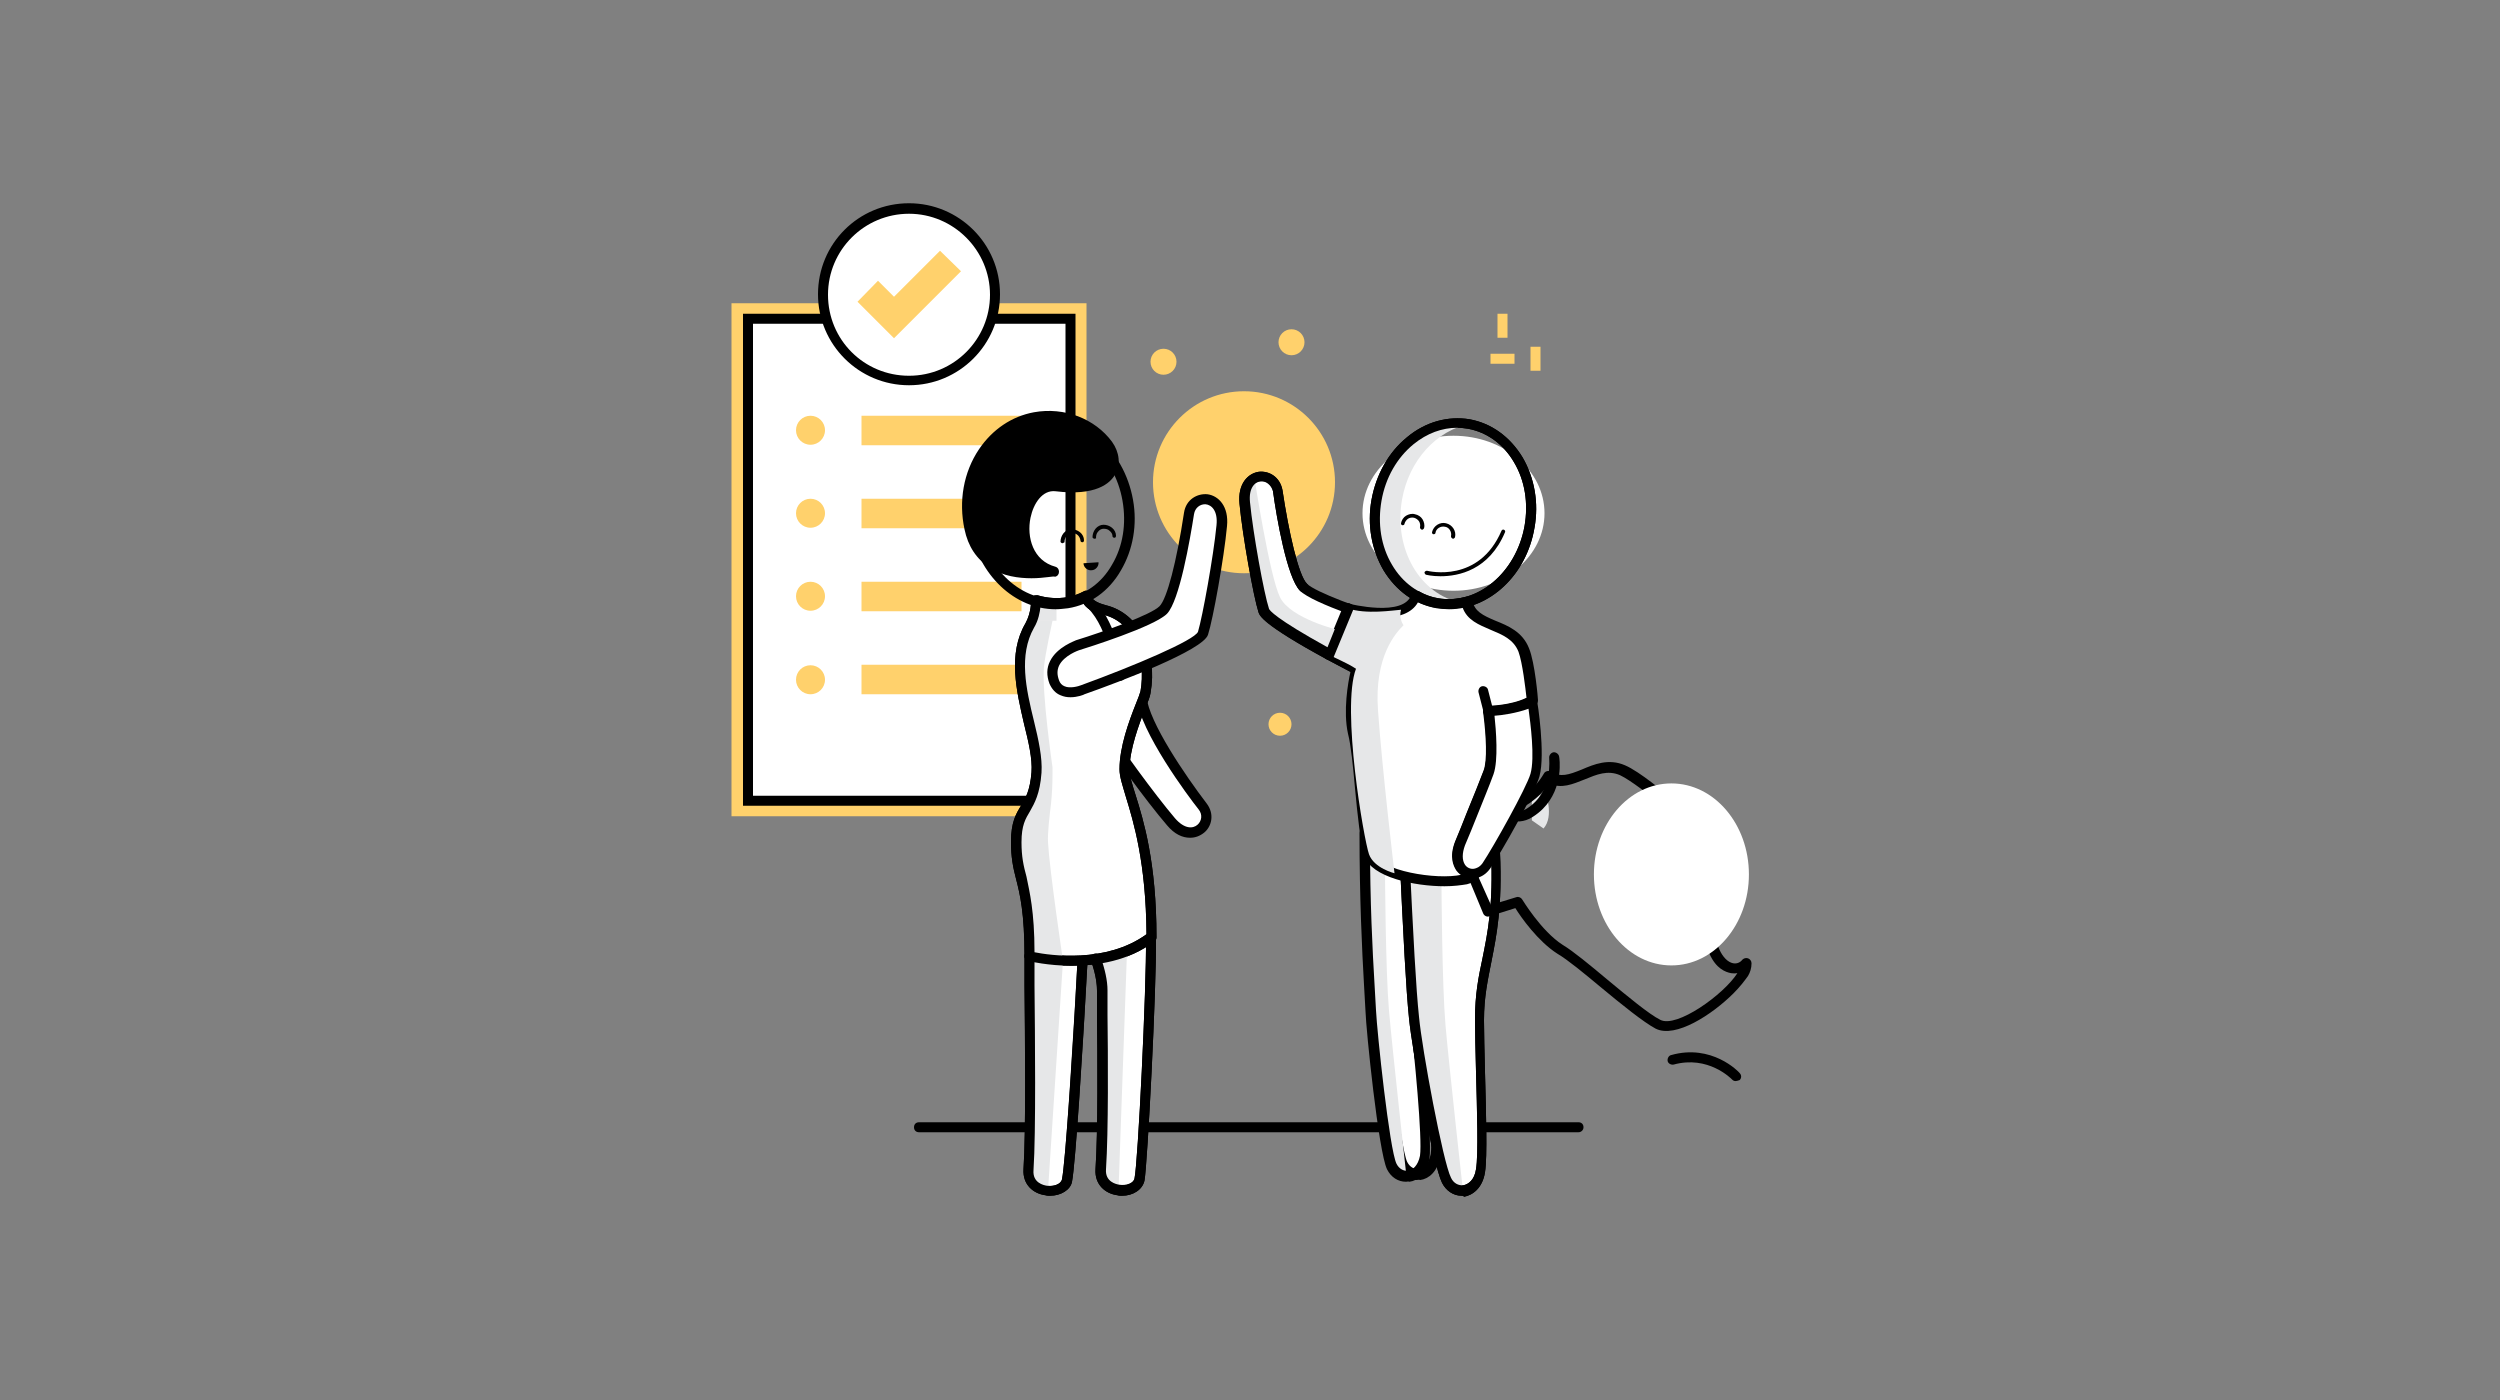 <svg width="500" height="280" xmlns="http://www.w3.org/2000/svg">

 <rect width="100%" height="100%" fill="#808080" stroke="none"/>

 <style type="text/css">.st0{fill:#E6E7E8;}
	.st1{fill:#FFFFFF;}
	.st2{fill:#FFD16C;}
	.st3{fill:#FFD16D;}
	.st4{fill:#C7C8CA;}
	.st5{fill:#C7C8C9;}
	.st6{fill:#FFFFFF;stroke:#000000;stroke-width:2;stroke-linecap:round;stroke-linejoin:round;stroke-miterlimit:10;}</style>
 <g class="currentLayer">
  <title>Layer 1</title>
  <g id="svg_262">
   <g id="svg_263">
    <g id="svg_264">
     <g id="svg_265">
      <g id="svg_266">
       <ellipse id="svg_267" ry="15.5" rx="18.2" cy="102.65" cx="290.7" class="st1"/>
      </g>
     </g>
    </g>
    <g id="svg_268">
     <g id="svg_269">
      <g id="svg_270">
       <path id="svg_271" d="m289.8,121.85c-0.8,0 -1.7,-0.1 -2.5,-0.2c-4.4,-0.8 -8.1,-3.5 -10.6,-7.6c-2.4,-4.1 -3.3,-9.1 -2.4,-14.1s3.4,-9.5 7.1,-12.5c3.7,-3.1 8.2,-4.3 12.5,-3.6c4.4,0.8 8.1,3.5 10.6,7.6c2.4,4.1 3.3,9.1 2.4,14.1c-1.6,9.5 -9,16.3 -17.1,16.3zm1.7,-36.3c-3.1,0 -6.1,1.1 -8.8,3.3c-3.3,2.7 -5.6,6.7 -6.4,11.3l0,0c-0.8,4.6 -0.1,9.1 2.1,12.8c2.1,3.6 5.4,6 9.2,6.7c7.9,1.4 15.6,-5.1 17.3,-14.4c0.8,-4.6 0.1,-9.1 -2.1,-12.8c-2.1,-3.6 -5.4,-6 -9.2,-6.7c-0.7,-0.1 -1.4,-0.2 -2.1,-0.2zm-16.1,14.4l0,0l0,0z"/>
      </g>
     </g>
    </g>
   </g>
   <g id="svg_272">
    <g id="svg_273">
     <g id="svg_274">
      <g id="svg_275">
       <path id="svg_276" d="m315.7,226.45l-131.9,0c-0.6,0 -1,-0.4 -1,-1s0.4,-1 1,-1l131.9,0c0.6,0 1,0.4 1,1s-0.5,1 -1,1z"/>
      </g>
     </g>
    </g>
   </g>
   <g id="svg_277">
    <g id="svg_278">
     <g id="svg_279">
      <g id="svg_280">
       <path id="svg_281" d="m273,166.55c0,16.6 0.9,28.9 1.1,35.6c0.2,3.7 2.6,28 4.2,31.2c1.6,3.2 5.8,2.5 6.5,-1.9c0.7,-4.4 -2.1,-28.8 -2.1,-28.8l7.9,-26.3l-17.6,-9.8z" class="st1"/>
      </g>
     </g>
    </g>
    <g id="svg_282">
     <g id="svg_283">
      <g id="svg_284">
       <path id="svg_285" d="m283.346,236c-1.6,0 -3,-0.9 -3.8,-2.5c-1.7,-3.5 -4.2,-28 -4.3,-31.6c-0.1,-1.5 -0.2,-3.3 -0.3,-5.3c-0.4,-6.9 -0.9,-17.4 -0.9,-30.3c0,-0.4 0.2,-0.7 0.5,-0.9c0.3,-0.2 0.7,-0.2 1,0l17.8,9.7c0.4,0.2 0.6,0.7 0.5,1.2l-7.9,26.1c0.3,2.5 2.7,24.6 2.1,28.9c-0.5,3.1 -2.4,4.5 -4,4.7c-0.3,-0.1 -0.5,0 -0.7,0zm-7.2,-68.1c0,12.1 0.5,21.9 0.9,28.5c0.1,2 0.2,3.8 0.3,5.3c0.2,4.3 2.7,27.9 4.1,30.7c0.5,1 1.4,1.5 2.3,1.4c0.9,-0.1 2,-1 2.4,-3c0.5,-3.4 -1.1,-20.2 -2.1,-28.6c0,-0.1 0,-0.3 0,-0.4l7.7,-25.5l-15.6,-8.4z"/>
      </g>
     </g>
    </g>
   </g>
   <g id="svg_286">
    <g id="svg_287">
     <g id="svg_288">
      <g id="svg_289">
       <path id="svg_290" d="m277,174.25c0,0 0.1,19.9 0.8,27.9c0.7,8 3.5,33.2 3.5,33.2s-2.3,0.3 -3,-2c-0.7,-2.2 -4.3,-32.4 -4.3,-32.4l-0.2,-30l3.2,3.3z" class="st0"/>
      </g>
     </g>
    </g>
   </g>
   <g id="svg_291">
    <g id="svg_292">
     <g id="svg_293">
      <g id="svg_294">
       <path id="svg_295" d="m281.2,236.35c-1.6,0 -3,-0.9 -3.8,-2.5c-1.7,-3.5 -4.2,-28 -4.3,-31.6c-0.1,-1.5 -0.2,-3.3 -0.3,-5.3c-0.4,-6.9 -0.9,-17.4 -0.9,-30.3c0,-0.4 0.2,-0.7 0.5,-0.9c0.3,-0.2 0.7,-0.2 1,0l17.8,9.7c0.4,0.2 0.6,0.7 0.5,1.2l-7.9,26.1c0.3,2.5 2.7,24.6 2.1,28.9c-0.5,3.1 -2.4,4.5 -4,4.7c-0.3,-0.1 -0.5,0 -0.7,0zm-7.2,-68.1c0,12.1 0.5,21.9 0.9,28.5c0.1,2 0.2,3.8 0.3,5.3c0.2,4.3 2.7,27.9 4.1,30.7c0.5,1 1.4,1.5 2.3,1.4c0.9,-0.1 2,-1 2.4,-3c0.5,-3.4 -1.1,-20.2 -2.1,-28.6c0,-0.1 0,-0.3 0,-0.4l7.7,-25.5l-15.6,-8.4z"/>
      </g>
     </g>
    </g>
   </g>
   <g id="svg_296">
    <g id="svg_297">
     <g id="svg_298">
      <g id="svg_299">
       <path id="svg_300" d="m280.8,168.65c0.9,18.8 1.5,28.8 2,34.9c0.6,6.6 4.8,29.2 6.5,32.6c1.7,3.3 6.1,2.6 6.8,-2s-0.3,-22.6 -0.3,-30.2c0,-11.7 4.1,-15 3.2,-33.5c-0.2,-5.7 -18.2,-1.8 -18.2,-1.8z" class="st1"/>
      </g>
     </g>
    </g>
    <g id="svg_301">
     <g id="svg_302">
      <g id="svg_303">
       <path id="svg_304" d="m292.3,239.15c-1.6,0 -3.1,-1 -3.9,-2.6c-1.8,-3.6 -6,-26.6 -6.6,-32.9c-0.6,-5.9 -1.1,-15.5 -2,-34.9c0,-0.5 0.3,-0.9 0.8,-1c1.4,-0.3 14.1,-2.9 18.1,0.2c0.8,0.6 1.3,1.5 1.3,2.5c0.5,10.9 -0.7,16.7 -1.7,21.8c-0.7,3.6 -1.5,7 -1.5,11.8c0,2.6 0.1,6.3 0.2,10.4c0.2,7.9 0.5,16.8 0,20c-0.5,3.2 -2.5,4.6 -4.2,4.9c-0.1,-0.2 -0.3,-0.2 -0.5,-0.2zm-10.5,-69.7c0.9,18.8 1.4,28.2 2,33.9c0.6,6.5 4.8,29.1 6.4,32.2c0.5,1.1 1.5,1.6 2.5,1.5c1,-0.2 2.2,-1.1 2.5,-3.2c0.5,-3 0.2,-11.8 0,-19.6c-0.1,-4 -0.2,-7.8 -0.2,-10.4c0,-5 0.7,-8.5 1.5,-12.2c1,-5 2.2,-10.6 1.7,-21.3c0,-0.4 -0.2,-0.7 -0.6,-1c-2.7,-1.9 -11.6,-0.7 -15.8,0.1z"/>
      </g>
     </g>
    </g>
   </g>
   <g id="svg_305">
    <g id="svg_306">
     <g id="svg_307">
      <g id="svg_308">
       <path id="svg_309" d="m288.3,177.15c0,0 0.1,19.9 0.8,27.9c0.7,8 3.5,33.2 3.5,33.2s-2.3,0.3 -3,-2s-6.9,-32.7 -6.9,-32.7l-1.6,-27.3l7.2,0.9z" class="st0"/>
      </g>
     </g>
    </g>
   </g>
   <g id="svg_310">
    <g id="svg_311">
     <g id="svg_312">
      <g id="svg_313">
       <g id="svg_314">
        <rect id="svg_315" height="102.6" width="71" class="st2" y="60.65" x="146.3"/>
       </g>
      </g>
     </g>
    </g>
    <g id="svg_316">
     <g id="svg_317">
      <g id="svg_318">
       <g id="svg_319">
        <rect id="svg_320" height="96.4" width="64.5" class="st1" y="63.85" x="149.6"/>
       </g>
      </g>
     </g>
     <g id="svg_321">
      <g id="svg_322">
       <g id="svg_323">
        <path id="svg_324" d="m215.1,161.15l-66.5,0l0,-98.4l66.5,0l0,98.4zm-64.5,-2l62.5,0l0,-94.4l-62.5,0l0,94.4z"/>
       </g>
      </g>
     </g>
    </g>
    <g id="svg_325">
     <g id="svg_326">
      <g id="svg_327">
       <g id="svg_328">
        <rect id="svg_329" height="5.9" width="32" class="st2" y="83.15" x="172.3"/>
       </g>
      </g>
     </g>
    </g>
    <g id="svg_330">
     <g id="svg_331">
      <g id="svg_332">
       <g id="svg_333">
        <circle id="svg_334" r="2.9" cy="86.05" cx="162.1" class="st2"/>
       </g>
      </g>
     </g>
    </g>
    <g id="svg_335">
     <g id="svg_336">
      <g id="svg_337">
       <g id="svg_338">
        <rect id="svg_339" height="5.9" width="32" class="st2" y="99.75" x="172.3"/>
       </g>
      </g>
     </g>
    </g>
    <g id="svg_340">
     <g id="svg_341">
      <g id="svg_342">
       <g id="svg_343">
        <circle id="svg_344" r="2.9" cy="102.65" cx="162.1" class="st2"/>
       </g>
      </g>
     </g>
    </g>
    <g id="svg_345">
     <g id="svg_346">
      <g id="svg_347">
       <g id="svg_348">
        <rect id="svg_349" height="5.9" width="32" class="st2" y="116.35" x="172.3"/>
       </g>
      </g>
     </g>
    </g>
    <g id="svg_350">
     <g id="svg_351">
      <g id="svg_352">
       <g id="svg_353">
        <circle id="svg_354" r="2.9" cy="119.25" cx="162.1" class="st2"/>
       </g>
      </g>
     </g>
    </g>
    <g id="svg_355">
     <g id="svg_356">
      <g id="svg_357">
       <g id="svg_358">
        <rect id="svg_359" height="5.9" width="32" class="st2" y="132.95" x="172.3"/>
       </g>
      </g>
     </g>
    </g>
    <g id="svg_360">
     <g id="svg_361">
      <g id="svg_362">
       <g id="svg_363">
        <circle id="svg_364" r="2.9" cy="135.95" cx="162.1" class="st2"/>
       </g>
      </g>
     </g>
    </g>
    <g id="svg_365">
     <g id="svg_366">
      <g id="svg_367">
       <g id="svg_368">
        <circle id="svg_369" r="17.2" cy="58.95" cx="181.8" class="st1"/>
       </g>
      </g>
     </g>
     <g id="svg_370">
      <g id="svg_371">
       <g id="svg_372">
        <path id="svg_373" d="m181.8,77.05c-10,0 -18.2,-8.1 -18.2,-18.2s8.1,-18.2 18.2,-18.2c10,0 18.2,8.1 18.2,18.2s-8.2,18.2 -18.2,18.2zm0,-34.3c-8.9,0 -16.2,7.2 -16.2,16.2s7.2,16.2 16.2,16.2s16.2,-7.3 16.2,-16.2s-7.3,-16.2 -16.2,-16.2z"/>
       </g>
      </g>
     </g>
    </g>
    <g id="svg_374">
     <g id="svg_375">
      <g id="svg_376">
       <g id="svg_377">
        <polygon id="svg_378" points="178.8,59.35 175.6,56.15 171.5,60.35 178.8,67.65 192.2,54.25 188,50.15 " class="st2"/>
       </g>
      </g>
     </g>
    </g>
   </g>
   <g id="svg_379">
    <g id="svg_380">
     <g id="svg_381">
      <g id="svg_382">
       <circle id="svg_383" r="18.2" cy="96.45" cx="248.8" class="st2"/>
      </g>
     </g>
    </g>
   </g>
   <g id="svg_384">
    <g id="svg_385">
     <g id="svg_386">
      <g id="svg_387">
       <path id="svg_388" d="m280.4,99.95c1.4,-8 7,-13.9 13.6,-15.2c-0.1,0 -0.1,0 -0.2,0c-8.4,-1.5 -16.7,5.3 -18.4,15.2c-1.7,9.9 3.7,19.1 12.1,20.6c1.6,0.3 3.3,0.3 4.8,0c-8.3,-1.6 -13.6,-10.7 -11.9,-20.6z" class="st0"/>
      </g>
     </g>
    </g>
   </g>
   <g id="svg_389">
    <g id="svg_390">
     <g id="svg_391">
      <g id="svg_392">
       <path id="svg_393" d="m275.3,135.95c0,0 -21.7,-10.8 -22.7,-13.8c-0.9,-3 -3.2,-15 -3.8,-21.5s6,-6.7 6.6,-2.4c0.5,3 2.7,16.8 5.2,19.3c2.5,2.5 17.1,7 17.1,7s6.7,2.2 4.7,7.4c-1.3,3.3 -7.1,4 -7.1,4z" class="st1"/>
      </g>
     </g>
    </g>
    <g id="svg_394">
     <g id="svg_395">
      <g id="svg_396">
       <path id="svg_397" d="m275.3,136.95c-0.2,0 -0.3,0 -0.4,-0.1c-5.2,-2.6 -22.2,-11.3 -23.2,-14.4c-1,-3.1 -3.2,-15.3 -3.8,-21.7c-0.4,-4 1.7,-6.1 3.9,-6.4c2,-0.2 4.2,1 4.7,3.7c1.2,8.1 3.2,17.1 4.9,18.7c1.7,1.7 10.9,5 16.7,6.8c0.2,0.1 3.9,1.3 5.2,4.2c0.7,1.4 0.7,2.9 0.1,4.5c-1.5,3.9 -7.7,4.6 -7.9,4.7c-0.1,0 -0.2,0 -0.2,0zm-23,-40.7c-0.1,0 -0.2,0 -0.3,0c-1.2,0.1 -2.5,1.3 -2.2,4.2c0.6,6.2 2.8,18.3 3.8,21.3c0.7,1.7 11.6,7.9 21.9,13.1c1.6,-0.3 5.2,-1.2 6,-3.4c0.4,-1.1 0.4,-2 0,-2.9c-1,-2.1 -4,-3.1 -4,-3.1c-1.5,-0.5 -14.9,-4.7 -17.5,-7.3c-2.6,-2.6 -4.7,-14.7 -5.4,-19.9c-0.4,-1.3 -1.4,-2 -2.3,-2z"/>
      </g>
     </g>
    </g>
   </g>
   <g id="svg_398">
    <g id="svg_399">
     <g id="svg_400">
      <g id="svg_401">
       <path id="svg_402" d="m297.7,142.15l0.1,0.7c0,-0.4 -0.1,-0.7 -0.1,-0.7z" class="st1"/>
      </g>
     </g>
    </g>
    <g id="svg_403">
     <g id="svg_404">
      <g id="svg_405">
       <path id="svg_406" d="m297.8,143.95c-0.5,0 -0.9,-0.4 -1,-0.9l-0.1,-0.7c-0.1,-0.5 0.3,-1 0.9,-1.1c0.5,-0.1 1,0.3 1.1,0.9c0,0 0,0.3 0.1,0.8c0.1,0.5 -0.3,1 -0.9,1.1c0,-0.1 0,-0.1 -0.1,-0.1z"/>
      </g>
     </g>
    </g>
   </g>
   <g id="svg_407">
    <g id="svg_408">
     <g id="svg_409">
      <g id="svg_410">
       <path id="svg_411" d="m292.3,239.15c-1.6,0 -3.1,-1 -3.9,-2.6c-1.8,-3.6 -6,-26.6 -6.6,-32.9c-0.6,-5.9 -1.1,-15.5 -2,-34.9c0,-0.5 0.3,-0.9 0.8,-1c1.4,-0.3 14.1,-2.9 18.1,0.2c0.8,0.6 1.3,1.5 1.3,2.5c0.5,10.9 -0.7,16.7 -1.7,21.8c-0.7,3.6 -1.5,7 -1.5,11.8c0,2.6 0.1,6.3 0.2,10.4c0.2,7.9 0.5,16.8 0,20c-0.5,3.2 -2.5,4.6 -4.2,4.9c-0.1,-0.2 -0.3,-0.2 -0.5,-0.2zm-10.5,-69.7c0.9,18.8 1.4,28.2 2,33.9c0.6,6.5 4.8,29.1 6.4,32.2c0.5,1.1 1.5,1.6 2.5,1.5c1,-0.2 2.2,-1.1 2.5,-3.2c0.5,-3 0.2,-11.8 0,-19.6c-0.1,-4 -0.2,-7.8 -0.2,-10.4c0,-5 0.7,-8.5 1.5,-12.2c1,-5 2.2,-10.6 1.7,-21.3c0,-0.4 -0.2,-0.7 -0.6,-1c-2.7,-1.9 -11.6,-0.7 -15.8,0.1z"/>
      </g>
     </g>
    </g>
   </g>
   <g id="svg_412">
    <g id="svg_413">
     <g id="svg_414">
      <g id="svg_415">
       <circle id="svg_416" r="2.6" cy="68.45" cx="258.3" class="st2"/>
      </g>
     </g>
    </g>
   </g>
   <g id="svg_417">
    <g id="svg_418">
     <g id="svg_419">
      <g id="svg_420">
       <circle id="svg_421" r="2.6" cy="72.35" cx="232.7" class="st2"/>
      </g>
     </g>
    </g>
   </g>
   <g id="svg_422">
    <g id="svg_423">
     <g id="svg_424">
      <g id="svg_425">
       <circle id="svg_426" r="2.3" cy="144.85" cx="256" class="st2"/>
      </g>
     </g>
    </g>
   </g>
   <g id="svg_427">
    <g id="svg_428">
     <g id="svg_429">
      <g id="svg_430">
       <path id="svg_431" d="m288.1,115.25c-1.7,0 -2.9,-0.3 -2.9,-0.3c-0.2,-0.1 -0.3,-0.3 -0.3,-0.5c0.1,-0.2 0.3,-0.3 0.5,-0.3c0.4,0.1 10.4,2.5 14.9,-8c0.1,-0.2 0.3,-0.3 0.5,-0.2c0.2,0.1 0.3,0.3 0.2,0.5c-3.2,7.6 -9.3,8.8 -12.9,8.8z"/>
      </g>
     </g>
    </g>
   </g>
   <g id="svg_432">
    <g id="svg_433">
     <g id="svg_434">
      <g id="svg_435">
       <path id="svg_436" d="m290.6,107.75c-0.1,0 -0.1,0 0,0c-0.3,-0.1 -0.4,-0.3 -0.4,-0.5c0.2,-0.9 -0.4,-1.8 -1.2,-1.9c-0.9,-0.2 -1.8,0.4 -1.9,1.2c0,0.2 -0.2,0.3 -0.4,0.3c-0.2,0 -0.3,-0.2 -0.3,-0.4c0.3,-1.3 1.6,-2.1 2.8,-1.8c1.3,0.3 2.1,1.6 1.8,2.8c-0.1,0.2 -0.3,0.3 -0.4,0.3z"/>
      </g>
     </g>
    </g>
   </g>
   <g id="svg_437">
    <g id="svg_438">
     <g id="svg_439">
      <g id="svg_440">
       <path id="svg_441" d="m284.4,105.95c-0.1,0 -0.1,0 0,0c-0.3,-0.1 -0.4,-0.3 -0.4,-0.5c0.1,-0.4 0,-0.9 -0.2,-1.2s-0.6,-0.6 -1,-0.7c-0.4,-0.1 -0.9,0 -1.2,0.2s-0.6,0.6 -0.7,1c0,0.2 -0.2,0.3 -0.4,0.3c-0.2,0 -0.3,-0.2 -0.3,-0.4c0.1,-0.6 0.5,-1.2 1,-1.5c0.5,-0.3 1.2,-0.5 1.8,-0.3c0.6,0.1 1.2,0.5 1.5,1s0.5,1.2 0.3,1.8c-0.1,0.2 -0.3,0.3 -0.4,0.3z"/>
      </g>
     </g>
    </g>
   </g>
   <g id="svg_442">
    <g id="svg_443">
     <g id="svg_444">
      <g id="svg_445">
       <path id="svg_446" d="m221.1,146.85c1.5,2.7 8.7,12.7 12.9,17.6c4.2,4.9 9,0.3 6.3,-3.1c-1.8,-2.4 -11.6,-15.4 -12.2,-21.8" class="st1"/>
      </g>
     </g>
    </g>
    <g id="svg_447">
     <g id="svg_448">
      <g id="svg_449">
       <path id="svg_450" d="m238,167.55c-1.5,0 -3.1,-0.7 -4.6,-2.5c-4.2,-4.9 -11.5,-14.9 -13,-17.8c-0.3,-0.5 -0.1,-1.1 0.4,-1.4c0.5,-0.3 1.1,-0.1 1.4,0.4c1.5,2.7 8.8,12.7 12.8,17.4c1.9,2.2 3.6,2.1 4.5,1.3c0.8,-0.7 1.1,-2 0.2,-3.1c-2,-2.5 -11.7,-15.5 -12.4,-22.3c-0.1,-0.5 0.4,-1 0.9,-1.1s1,0.4 1.1,0.9c0.5,5.1 7.8,15.8 12,21.3c1.7,2.2 1,4.7 -0.5,5.9c-0.9,0.7 -1.8,1 -2.8,1z"/>
      </g>
     </g>
    </g>
   </g>
   <g id="svg_451">
    <g id="svg_452">
     <g id="svg_453">
      <g id="svg_454">
       <path id="svg_455" d="m230.2,187.65c0.1,10.5 -1.7,45 -2.3,48.3c-0.7,3.3 -8,3 -7.7,-2c0.7,-9.5 0.3,-30.4 0.3,-35.7c0,-5.3 -3.6,-11.4 -3.6,-11.4" class="st1"/>
      </g>
     </g>
    </g>
    <g id="svg_456">
     <g id="svg_457">
      <g id="svg_458">
       <path id="svg_459" d="m224.4,239.15c-0.3,0 -0.6,0 -0.9,-0.1c-2.4,-0.3 -4.6,-2.1 -4.4,-5.2c0.5,-7.5 0.4,-22.6 0.3,-30.8c0,-2.1 0,-3.8 0,-4.9c0,-5 -3.4,-10.8 -3.4,-10.9c-0.3,-0.5 -0.1,-1.1 0.4,-1.4c0.5,-0.3 1.1,-0.1 1.4,0.4c0.2,0.3 3.7,6.4 3.7,11.9c0,1.1 0,2.8 0,4.9c0.1,8.1 0.2,23.3 -0.3,30.9c-0.2,2.5 2,3 2.7,3.1c1.3,0.2 2.8,-0.3 3,-1.3c0.7,-3.3 2.4,-37.9 2.3,-48.1c0,-0.6 0.4,-1 1,-1c0.5,0 1,0.4 1,1c0.1,10.3 -1.7,45.1 -2.3,48.5c-0.4,1.8 -2.3,3 -4.5,3z"/>
      </g>
     </g>
    </g>
   </g>
   <g id="svg_460">
    <g id="svg_461">
     <g id="svg_462">
      <g id="svg_463">
       <path id="svg_464" d="m216.8,186.85c-1.1,20.6 -2.7,45.8 -3.4,49.1c-0.7,3.3 -8,3 -7.7,-2c0.7,-9.5 0.2,-37.4 0.2,-42.7" class="st1"/>
      </g>
     </g>
    </g>
    <g id="svg_465">
     <g id="svg_466">
      <g id="svg_467">
       <path id="svg_468" d="m210,239.15c-0.3,0 -0.6,0 -0.9,-0.1c-2.4,-0.3 -4.6,-2.1 -4.4,-5.2c0.5,-7.5 0.3,-26.5 0.2,-36.8c0,-2.7 0,-4.7 0,-5.8c0,-0.6 0.4,-1 1,-1s1,0.4 1,1c0,1.1 0,3.1 0,5.8c0.1,10.3 0.3,29.4 -0.2,37c-0.2,2.5 2,3 2.7,3.1c1.3,0.2 2.8,-0.3 3,-1.3c0.7,-3.2 2.3,-28.5 3.4,-49c0,-0.6 0.5,-1 1.1,-0.9c0.6,0 1,0.5 0.9,1.1c-1.1,20.6 -2.7,45.8 -3.4,49.3c-0.3,1.6 -2.2,2.8 -4.4,2.8z"/>
      </g>
     </g>
    </g>
   </g>
   <g id="svg_469">
    <g id="svg_470">
     <g id="svg_471">
      <g id="svg_472">
       <path id="svg_473" d="m224.9,153.95c0,-6.1 3.8,-13.6 4.2,-15.5c1.3,-7.4 -1.6,-14.9 -8.1,-16.5c-2.1,-0.5 -3.7,-1.3 -3.7,-2.8c0,0 0,0 0,0c-1.1,0.6 -2.4,1 -3.7,1.2c-2.2,0.4 -4.4,0.2 -6.4,-0.4c0,0 0,0 0,0s0.2,2.7 -1.2,5.1c-5.2,9.1 1.8,21.4 1.3,29.4c-0.5,8 -4.1,6.6 -4.1,13.9c0,7.3 2.7,8.1 2.7,22.9c0,0 14.5,3.7 24.4,-3.9c0,-21.4 -5.4,-29.1 -5.4,-33.4z" class="st1"/>
      </g>
     </g>
    </g>
    <g id="svg_474">
     <g id="svg_475">
      <g id="svg_476">
       <path id="svg_477" d="m214.3,193.15c-4.7,0 -8.3,-0.9 -8.6,-0.9c-0.4,-0.1 -0.8,-0.5 -0.8,-1c0,-8.6 -0.9,-12.4 -1.7,-15.5c-0.6,-2.3 -1,-4.3 -1,-7.4c0,-3.9 1,-5.6 2,-7.2c0.9,-1.5 1.8,-3 2.1,-6.7c0.2,-2.7 -0.6,-6.1 -1.5,-9.7c-1.5,-6.5 -3.3,-14 0.3,-20.1c1.2,-2.2 1.1,-4.5 1.1,-4.5c0,-0.4 0.2,-0.8 0.6,-1c0.2,-0.1 0.5,-0.1 0.7,-0.1c2,0.6 4,0.7 5.9,0.4c1.1,-0.2 2.3,-0.6 3.4,-1.2c0.3,-0.2 0.8,-0.1 1.1,0.1c0.3,0.2 0.4,0.5 0.4,0.8c0,1 1.8,1.6 2.9,1.9c6.6,1.6 10.4,9.1 8.9,17.6c-0.1,0.7 -0.5,1.7 -1.1,3.1c-1.2,3.2 -3.1,8.1 -3.1,12.2c0,1.2 0.5,2.8 1.2,5c1.6,5.1 4.2,13.5 4.2,28.5c0,0.3 -0.1,0.6 -0.4,0.8c-5.2,4 -11.6,4.9 -16.6,4.9zm-7.4,-2.7c3,0.6 14.3,2.3 22.4,-3.6c-0.1,-14.3 -2.6,-22.5 -4.1,-27.4c-0.7,-2.4 -1.3,-4.1 -1.3,-5.6c0,-4.5 1.9,-9.6 3.2,-12.9c0.5,-1.2 0.9,-2.3 1,-2.7c1.1,-6.3 -1.1,-13.8 -7.4,-15.3c-2.2,-0.5 -3.5,-1.3 -4.1,-2.4c-0.9,0.4 -1.9,0.7 -2.9,0.8c-1.9,0.3 -3.7,0.3 -5.6,-0.1c-0.1,1.1 -0.4,2.8 -1.3,4.3c-3.1,5.5 -1.6,12.2 0,18.7c0.9,3.7 1.7,7.3 1.5,10.3c-0.3,4.2 -1.4,6.1 -2.3,7.7c-0.9,1.5 -1.7,2.8 -1.7,6.2c0,2.9 0.4,4.7 1,6.9c0.6,3 1.6,6.9 1.6,15.1zm23.4,-3l0,0l0,0z"/>
      </g>
     </g>
    </g>
   </g>
   <g id="svg_478">
    <g id="svg_479">
     <g id="svg_480">
      <g id="svg_481">
       <g id="svg_482">
        <rect id="svg_483" height="2" width="4.8" class="st2" transform="matrix(0.707,-0.707,0.707,0.707,-28.383,281.899) " y="62.521" x="324.094"/>
       </g>
      </g>
     </g>
    </g>
    <g id="svg_484">
     <g id="svg_485">
      <g id="svg_486">
       <g id="svg_487">
        <rect id="svg_488" height="2" width="4.8" class="st2" y="70.75" x="298.1"/>
       </g>
      </g>
     </g>
    </g>
    <g id="svg_489">
     <g id="svg_490">
      <g id="svg_491">
       <g id="svg_492">
        <rect id="svg_493" height="4.8" width="2" class="st2" y="69.35" x="306.1"/>
       </g>
      </g>
     </g>
    </g>
    <g id="svg_494">
     <g id="svg_495">
      <g id="svg_496">
       <g id="svg_497">
        <rect id="svg_498" height="4.8" width="2" class="st2" y="62.75" x="299.5"/>
       </g>
      </g>
     </g>
    </g>
   </g>
   <g id="svg_499">
    <g id="svg_500">
     <g id="svg_501">
      <g id="svg_502">
       <path id="svg_503" d="m297.7,142.15c0,0 5.1,0 8.8,-2c0,0 -0.6,-7.3 -1.8,-10.1c-2.3,-5.8 -10.4,-4.3 -11.3,-9.7c0,0 0,0 0,0c-1.9,0.5 -3.9,0.6 -5.9,0.3c-1.5,-0.3 -2.9,-0.8 -4.2,-1.5c0,0 0,0 0,0c-1.7,5.8 -13.7,2.6 -13.7,2.6l-3.8,9.2l5.5,2.9c0,0 -1.9,7.4 -0.7,12.7s1.8,19.9 3.2,24.4c1.5,4.6 14.6,6.2 19.2,4.9c0.7,-0.2 1.3,-0.6 1.9,-1.1c-2.2,0.2 -4.5,-2 -2.9,-6c2.3,-5.6 4.5,-10.9 5.7,-14.2c1,-2.7 0.4,-9.3 0.1,-11.5l-0.1,-0.9z" class="st1"/>
      </g>
     </g>
    </g>
    <g id="svg_504">
     <g id="svg_505">
      <g id="svg_506">
       <path id="svg_507" d="m288.9,177.25c-6,0 -14.6,-1.8 -16,-6c-0.8,-2.6 -1.4,-8.2 -1.9,-13.6c-0.4,-4.4 -0.8,-8.6 -1.4,-10.9c-1,-4.5 0,-10.3 0.5,-12.4l-4.8,-2.5c-0.5,-0.2 -0.7,-0.8 -0.5,-1.3l3.8,-9.2c0.2,-0.5 0.7,-0.7 1.2,-0.6c0.1,0 11.1,2.8 12.5,-1.9c0.1,-0.3 0.3,-0.5 0.6,-0.6c0.3,-0.1 0.6,-0.1 0.9,0c1.2,0.7 2.5,1.2 3.9,1.4c1.8,0.3 3.6,0.2 5.5,-0.3c0.3,-0.1 0.7,0 1,0.3c0.1,0.1 0.2,0.3 0.3,0.5c0.4,2.1 2,2.9 4.6,4c2.5,1 5.4,2.2 6.7,5.5c1.2,2.9 1.8,10.1 1.8,10.4c0,0.4 -0.2,0.8 -0.5,1c-2.8,1.6 -6.4,2 -8.1,2.1c0.3,2.8 0.8,8.9 -0.2,11.7c-0.8,2.2 -2,5.1 -3.4,8.6c-0.7,1.8 -1.5,3.7 -2.3,5.6c-0.6,1.6 -0.6,3 0,3.9c0.4,0.6 1.1,0.9 1.8,0.8c0.4,0 0.8,0.2 1,0.6c0.2,0.4 0.1,0.9 -0.2,1.2c-0.7,0.7 -1.5,1.1 -2.3,1.3c-1.2,0.2 -2.7,0.4 -4.5,0.4zm-21.8,-46.8l4.7,2.5c0.4,0.2 0.6,0.7 0.5,1.1c0,0.1 -1.8,7.2 -0.7,12.2c0.6,2.4 1,6.7 1.4,11.2c0.5,5.3 1,10.8 1.8,13.2c1.1,3.5 12.5,5.4 17.5,4.3c-0.3,-0.2 -0.6,-0.5 -0.9,-0.9c-0.6,-0.9 -1.5,-2.7 -0.3,-5.8c0.8,-1.9 1.6,-3.9 2.3,-5.7c1.4,-3.4 2.6,-6.4 3.4,-8.5c0.8,-2 0.5,-7.1 0,-11.1l-0.1,-0.7c0,-0.3 0.1,-0.6 0.2,-0.8c0.2,-0.2 0.5,-0.3 0.7,-0.3c0,0 4.4,0 7.7,-1.6c-0.2,-1.8 -0.8,-7 -1.6,-9.2c-1,-2.5 -3.2,-3.4 -5.6,-4.4c-2.3,-1 -4.7,-1.9 -5.6,-4.5c-1.8,0.4 -3.6,0.4 -5.4,0.1c-1.2,-0.2 -2.4,-0.6 -3.5,-1.1c-2.5,4.5 -10.9,3 -13.6,2.4l-2.9,7.6z"/>
      </g>
     </g>
    </g>
   </g>
   <g id="svg_508">
    <g id="svg_509">
     <g id="svg_510">
      <g id="svg_511">
       <path id="svg_512" d="m278.9,174.65c0,0 -4.1,-1 -5.1,-3.8s-5.6,-29.2 -2.6,-37.1c-2,-1.3 -3.8,-1.9 -5.5,-2.9c0.9,-3 2.7,-6.6 3.8,-9.2c3.7,1.3 9.2,0.4 10.7,0.3c-0.4,1.4 0.2,2.7 0.5,3.1c-1.4,1.4 -5.9,6.1 -5.1,17c0.8,11.6 3.3,32.6 3.3,32.6z" class="st0"/>
      </g>
     </g>
    </g>
   </g>
   <g id="svg_513">
    <g id="svg_514">
     <g id="svg_515">
      <g id="svg_516">
       <path id="svg_517" d="m309.063,158.415c0,0 1.838,4.808 -0.354,7.283l-2.333,-1.626l0,-4.243l2.687,-1.414z" class="st0"/>
      </g>
     </g>
    </g>
   </g>
   <g id="svg_518">
    <g id="svg_519">
     <g id="svg_520">
      <g id="svg_521">
       <path id="svg_522" d="m308.569,161.773c-0.566,0.566 -1.273,1.131 -2.051,1.626c-3.465,2.192 -6.647,-0.141 -7.778,-1.697c-0.283,-0.424 -0.212,-1.061 0.212,-1.343c0.424,-0.283 1.061,-0.212 1.343,0.212c0.212,0.354 2.333,2.899 5.091,1.131c5.374,-3.394 4.384,-10.041 4.455,-10.112c-0.071,-0.495 0.354,-1.061 0.849,-1.131c0.495,-0.071 1.061,0.354 1.131,0.849c0.071,0.212 0.99,6.222 -3.253,10.465z"/>
      </g>
     </g>
    </g>
   </g>
   <g id="svg_523">
    <g id="svg_524">
     <g id="svg_525">
      <g id="svg_526">
       <path id="svg_527" d="m346.698,198.665c-4.243,4.243 -11.596,9.051 -15.556,7.071c-2.404,-1.273 -6.788,-4.808 -10.96,-8.273c-3.394,-2.828 -6.647,-5.515 -8.697,-6.717c-3.889,-2.475 -7.283,-7.283 -8.414,-9.122l-5.162,1.626c-0.495,0.212 -1.061,-0.071 -1.273,-0.566l-3.818,-9.192c-0.212,-0.495 0,-0.99 0.424,-1.273c0.071,-0.071 9.829,-5.869 7.495,-10.182c-0.141,-0.283 -0.141,-0.566 0,-0.849c0.141,-0.283 0.354,-0.495 0.636,-0.636c1.343,-0.354 2.616,-0.919 3.748,-1.768c1.485,-1.061 2.687,-2.404 3.677,-4.101c0.141,-0.283 0.495,-0.495 0.919,-0.495c0.141,0 0.354,0.071 0.566,0.141c1.768,1.202 3.465,0.636 6.081,-0.424c2.475,-1.061 5.374,-2.263 8.627,-0.849c2.899,1.202 8.414,5.869 8.627,6.081c0.283,0.283 0.424,0.707 0.354,1.061c-0.849,3.111 -3.111,5.94 -4.243,7.212c2.192,1.768 6.859,5.728 8.132,8.414c0.99,2.121 2.192,5.02 3.677,8.485c0.778,1.768 1.556,3.677 2.333,5.586c0.707,1.556 1.697,2.546 2.758,2.758c0.707,0.141 1.414,-0.141 1.838,-0.707c0.283,-0.283 0.707,-0.424 1.131,-0.283c0.424,0.141 0.707,0.566 0.707,0.99c0,0.99 -0.283,1.838 -0.707,2.546c-0.707,0.99 -1.626,2.192 -2.899,3.465zm-48.507,-17.677l5.091,-1.556c0.424,-0.141 0.919,0.071 1.131,0.424c0.071,0.071 3.818,6.364 8.132,9.122c2.121,1.273 5.445,4.03 8.909,6.93c4.101,3.394 8.344,6.93 10.607,8.061c3.253,1.697 12.657,-5.02 15.415,-9.334c-0.354,0.071 -0.778,0.071 -1.273,0c-1.061,-0.212 -2.97,-0.849 -4.313,-3.889c-0.778,-1.909 -1.626,-3.889 -2.404,-5.657c-1.414,-3.394 -2.687,-6.364 -3.606,-8.414c-0.849,-1.98 -4.667,-5.374 -7.849,-7.849l-0.566,-0.424c-0.212,-0.212 -0.354,-0.495 -0.424,-0.707c0,-0.283 0.141,-0.566 0.283,-0.707c0,0 3.111,-3.111 4.313,-6.576c-1.414,-1.131 -5.515,-4.384 -7.637,-5.374c-2.475,-1.061 -4.667,-0.141 -7.071,0.849c-2.333,0.919 -4.667,1.98 -7.142,0.778c-0.99,1.556 -2.263,2.828 -3.748,3.889c-0.99,0.707 -2.121,1.273 -3.253,1.697c1.414,4.95 -5.586,9.829 -7.92,11.314l3.323,7.425z"/>
      </g>
     </g>
    </g>
   </g>
   <g id="svg_528">
    <g id="svg_529">
     <g id="svg_530">
      <g id="svg_531">
       <path id="svg_532" d="m328.022,159.348c0,0 4.313,5.021 6.364,8.628c0.848,1.414 1.838,2.687 3.04,3.748c2.758,2.475 4.808,4.385 6.152,7.567l-5.232,-11.315l-7.495,-6.931l-2.828,-1.697z" class="st0"/>
      </g>
     </g>
    </g>
   </g>
   <g id="svg_533">
    <g id="svg_534">
     <g id="svg_535">
      <g id="svg_536">
       <line id="svg_537" y2="138.25" x2="296.8" y1="142.15" x1="297.7" class="st1"/>
      </g>
     </g>
    </g>
    <g id="svg_538">
     <g id="svg_539">
      <g id="svg_540">
       <path id="svg_541" d="m297.7,143.15c-0.4,0 -0.9,-0.3 -1,-0.8l-1,-3.9c-0.1,-0.5 0.2,-1.1 0.7,-1.2c0.5,-0.1 1.1,0.2 1.2,0.7l1,3.9c0.1,0.5 -0.2,1.1 -0.7,1.2c0,0.1 -0.1,0.1 -0.2,0.1z"/>
      </g>
     </g>
    </g>
   </g>
   <g id="svg_542">
    <g id="svg_543">
     <g id="svg_544">
      <g id="svg_545">
       <path id="svg_546" d="m306.5,140.15c-3.6,2 -8.8,2 -8.8,2s0,0.3 0.1,0.7c0.3,2.2 0.9,8.8 -0.1,11.5c-1.2,3.3 -3.5,8.6 -5.7,14.2c-1.6,4 0.7,6.3 2.9,6c0.9,-0.1 1.8,-0.6 2.4,-1.5c2.3,-3.3 8.9,-15.2 9.8,-18.2c1.1,-4.3 -0.6,-14.7 -0.6,-14.7z" class="st1"/>
      </g>
     </g>
    </g>
    <g id="svg_547">
     <g id="svg_548">
      <g id="svg_549">
       <path id="svg_550" d="m294.5,175.75c-1.3,0 -2.4,-0.6 -3.2,-1.6c-0.6,-0.9 -1.5,-2.7 -0.3,-5.8c0.8,-1.9 1.6,-3.9 2.3,-5.7c1.4,-3.4 2.6,-6.4 3.4,-8.5c0.8,-2 0.5,-7.1 0,-11.1c-0.1,-0.4 -0.1,-0.7 -0.1,-0.7c0,-0.3 0,-0.6 0.2,-0.8c0.2,-0.2 0.5,-0.3 0.8,-0.3c0,0 4.9,0 8.3,-1.9c0.3,-0.2 0.6,-0.2 0.9,0c0.3,0.1 0.5,0.4 0.6,0.7c0.1,0.4 1.7,10.7 0.5,15.2c-0.9,3.3 -7.7,15.4 -9.9,18.5c-0.8,1.1 -1.9,1.8 -3.1,1.9c-0.1,0 -0.2,0.1 -0.4,0.1zm4.4,-32.6c0.3,2.8 0.8,8.9 -0.2,11.7c-0.8,2.2 -2,5.1 -3.4,8.6c-0.7,1.8 -1.5,3.7 -2.3,5.6c-0.6,1.6 -0.6,3 0,3.9c0.4,0.6 1.1,0.9 1.8,0.8c0.5,-0.1 1.1,-0.3 1.7,-1.1c2.2,-3.3 8.8,-15.1 9.6,-17.9c0.9,-3.2 0,-10.1 -0.4,-13c-2.5,0.9 -5.3,1.3 -6.8,1.4z"/>
      </g>
     </g>
    </g>
   </g>
   <g id="svg_551">
    <g id="svg_552">
     <g id="svg_553">
      <g id="svg_554">
       <path id="svg_555" d="m289.8,121.85c-0.8,0 -1.7,-0.1 -2.5,-0.2c-4.4,-0.8 -8.1,-3.5 -10.6,-7.6c-2.4,-4.1 -3.3,-9.1 -2.4,-14.1s3.4,-9.5 7.1,-12.5c3.7,-3.1 8.2,-4.3 12.5,-3.6c4.4,0.8 8.1,3.5 10.6,7.6c2.4,4.1 3.3,9.1 2.4,14.1c-1.6,9.5 -9,16.3 -17.1,16.3zm1.7,-36.3c-3.1,0 -6.1,1.1 -8.8,3.3c-3.3,2.7 -5.6,6.7 -6.4,11.3l0,0c-0.8,4.6 -0.1,9.1 2.1,12.8c2.1,3.6 5.4,6 9.2,6.7c7.9,1.4 15.6,-5.1 17.3,-14.4c0.8,-4.6 0.1,-9.1 -2.1,-12.8c-2.1,-3.6 -5.4,-6 -9.2,-6.7c-0.7,-0.1 -1.4,-0.2 -2.1,-0.2zm-16.1,14.4l0,0l0,0z"/>
      </g>
     </g>
    </g>
   </g>
   <g id="svg_556">
    <g id="svg_557">
     <g id="svg_558">
      <g id="svg_559">
       <path id="svg_560" d="m250.9,95.65c0,0 3,19.5 5.1,23.8s11.8,6.6 11.8,6.6l-2,4.9l-13.2,-8.8l-3.8,-21.5c0,0 -0.9,-3.5 2.1,-5z" class="st0"/>
      </g>
     </g>
    </g>
   </g>
   <g id="svg_561">
    <g id="svg_562">
     <g id="svg_563">
      <g id="svg_564">
       <path id="svg_565" d="m265.8,131.95c-0.2,0 -0.3,0 -0.5,-0.1c-12.9,-7 -13.4,-8.7 -13.6,-9.4c-1,-3.1 -3.2,-15.3 -3.8,-21.7c-0.4,-4 1.7,-6.1 3.9,-6.4c2,-0.2 4.2,1 4.7,3.7c1.2,8.1 3.2,17.1 4.9,18.7c0.4,0.4 0.4,1 0,1.4c-0.4,0.4 -1,0.4 -1.4,0c-2.6,-2.6 -4.7,-14.7 -5.4,-19.9c-0.2,-1.5 -1.4,-2.1 -2.4,-2c-1.2,0.1 -2.5,1.3 -2.2,4.2c0.6,6.2 2.8,18.3 3.8,21.3c0.1,0.3 1.2,1.9 11.7,7.7l3.3,-8.2c0.2,-0.5 0.8,-0.8 1.3,-0.5c0.5,0.2 0.8,0.8 0.5,1.3l-3.8,9.2c-0.1,0.3 -0.3,0.5 -0.6,0.6c-0.2,0.1 -0.3,0.1 -0.4,0.1z"/>
      </g>
     </g>
    </g>
   </g>
   <g id="svg_566">
    <g id="svg_567">
     <g id="svg_568">
      <g id="svg_569">
       <polygon id="svg_570" points="211.3,120.85 211.3,124.15 206.4,124.15 207.1,119.95 " class="st0"/>
      </g>
     </g>
    </g>
   </g>
   <g id="svg_571">
    <g id="svg_572">
     <g id="svg_573">
      <g id="svg_574">
       <polygon id="svg_575" points="212.6,192.15 209.6,238.15 206.1,235.95 206.1,217.25 206.1,192.15 " class="st0"/>
      </g>
     </g>
    </g>
   </g>
   <g id="svg_576">
    <g id="svg_577">
     <g id="svg_578">
      <g id="svg_579">
       <polygon id="svg_580" points="225.4,190.25 223.7,238.15 220.3,235.95 220.3,217.25 220.3,192.15 " class="st0"/>
      </g>
     </g>
    </g>
   </g>
   <g id="svg_581">
    <g id="svg_582">
     <g id="svg_583">
      <g id="svg_584">
       <path id="svg_585" d="m210.5,124.15c0,0 -1.5,6.8 -1.7,9.2c-0.5,5 1.7,20.1 1.7,20.1c0,0.5 0,1 0,1.5c0,1.9 -0.1,3.9 -0.3,5.8c-0.3,2.5 -0.7,5.9 -0.6,7.7c0.3,5.6 3,23.7 3,23.7l-6.7,-0.9l0,-6.8l-2.7,-16.1l3.6,-10.5l-0.2,-9.8l-2.9,-15.6l2.6,-8.4l4.2,0l0,0.1z" class="st0"/>
      </g>
     </g>
    </g>
   </g>
   <g id="svg_586">
    <g id="svg_587">
     <g id="svg_588">
      <g id="svg_589">
       <path id="svg_590" d="m214.3,193.15c-4.7,0 -8.3,-0.9 -8.6,-0.9c-0.4,-0.1 -0.8,-0.5 -0.8,-1c0,-8.6 -0.9,-12.4 -1.7,-15.5c-0.6,-2.3 -1,-4.3 -1,-7.4c0,-3.9 1,-5.6 2,-7.2c0.9,-1.5 1.8,-3 2.1,-6.7c0.2,-2.7 -0.6,-6.1 -1.5,-9.7c-1.5,-6.5 -3.3,-14 0.3,-20.1c1.2,-2.2 1.1,-4.5 1.1,-4.5c0,-0.4 0.2,-0.8 0.6,-1c0.2,-0.1 0.5,-0.1 0.7,-0.1c2,0.6 4,0.7 5.9,0.4c1.1,-0.2 2.3,-0.6 3.4,-1.2c0.3,-0.2 0.8,-0.1 1.1,0.1c0.3,0.2 0.4,0.5 0.4,0.8c0,1 1.8,1.6 2.9,1.9c6.6,1.6 10.4,9.1 8.9,17.6c-0.1,0.7 -0.5,1.7 -1.1,3.1c-1.2,3.2 -3.1,8.1 -3.1,12.2c0,1.2 0.5,2.8 1.2,5c1.6,5.1 4.2,13.5 4.2,28.5c0,0.3 -0.1,0.6 -0.4,0.8c-5.2,4 -11.6,4.9 -16.6,4.9zm-7.4,-2.7c3,0.6 14.3,2.3 22.4,-3.6c-0.1,-14.3 -2.6,-22.5 -4.1,-27.4c-0.7,-2.4 -1.3,-4.1 -1.3,-5.6c0,-4.5 1.9,-9.6 3.2,-12.9c0.5,-1.2 0.9,-2.3 1,-2.7c1.1,-6.3 -1.1,-13.8 -7.4,-15.3c-2.2,-0.5 -3.5,-1.3 -4.1,-2.4c-0.9,0.4 -1.9,0.7 -2.9,0.8c-1.9,0.3 -3.7,0.3 -5.6,-0.1c-0.1,1.1 -0.4,2.8 -1.3,4.3c-3.1,5.5 -1.6,12.2 0,18.7c0.9,3.7 1.7,7.3 1.5,10.3c-0.3,4.2 -1.4,6.1 -2.3,7.7c-0.9,1.5 -1.7,2.8 -1.7,6.2c0,2.9 0.4,4.7 1,6.9c0.6,3 1.6,6.9 1.6,15.1zm23.4,-3l0,0l0,0z"/>
      </g>
     </g>
    </g>
   </g>
   <g id="svg_591">
    <g id="svg_592">
     <g id="svg_593">
      <g id="svg_594">
       <path id="svg_595" d="m224,136.15c-0.5,0 -0.9,-0.4 -1,-0.9c0,-0.1 -1.3,-9.6 -5.4,-13.6c-0.4,-0.4 -0.4,-1 0,-1.4s1,-0.4 1.4,0c4.5,4.5 5.9,14.4 6,14.8c0.1,0.5 -0.3,1.1 -0.9,1.1c0,0 -0.1,0 -0.1,0z"/>
      </g>
     </g>
    </g>
   </g>
   <g id="svg_596">
    <g id="svg_597">
     <g id="svg_598">
      <g id="svg_599">
       <path id="svg_600" d="m216.6,137.95c0,0 23.1,-8.3 24.1,-11.3c0.9,-3 3.2,-15 3.8,-21.5s-6,-6.7 -6.6,-2.4c-0.5,3 -2.7,16.8 -5.2,19.3c-2.5,2.5 -17.1,7 -17.1,7s-6.7,2.2 -4.7,7.4c1.3,3.3 5.7,1.5 5.7,1.5z" class="st1"/>
      </g>
     </g>
    </g>
    <g id="svg_601">
     <g id="svg_602">
      <g id="svg_603">
       <path id="svg_604" d="m214.1,139.45c-0.7,0 -1.3,-0.1 -2,-0.4c-1,-0.4 -1.7,-1.2 -2.2,-2.3c-0.6,-1.6 -0.6,-3.1 0.1,-4.5c1.4,-2.9 5.1,-4.1 5.2,-4.2c5.8,-1.8 15,-5.1 16.7,-6.8c1.5,-1.5 3.4,-8.8 4.9,-18.7c0.4,-2.7 2.7,-3.9 4.7,-3.7c2.2,0.3 4.3,2.4 3.9,6.4c-0.6,6.4 -2.8,18.6 -3.8,21.7c-1,3.1 -17.6,9.4 -24.7,11.9c-0.1,0.1 -1.4,0.6 -2.8,0.6zm26.9,-38.6c-1,0 -2,0.7 -2.2,2c-0.8,5.1 -2.9,17.3 -5.4,19.9c-2.6,2.6 -16,6.8 -17.6,7.3c0,0 -3,1 -4,3.1c-0.4,0.9 -0.4,1.8 0,2.9c0.2,0.6 0.6,1 1.1,1.2c1.1,0.5 2.8,0 3.3,-0.2c0,0 0,0 0,0c10.7,-3.9 22.7,-9 23.4,-10.7c0.9,-3 3.1,-15.1 3.7,-21.3c0.3,-2.9 -1,-4.1 -2.2,-4.2c0.1,0 0,0 -0.1,0z"/>
      </g>
     </g>
    </g>
   </g>
   <g id="svg_605">
    <g id="svg_606">
     <g id="svg_607">
      <g id="svg_608">
       <path id="svg_609" d="m347.13,216.215c-0.3,0 -0.5,-0.1 -0.7,-0.3c-0.2,-0.2 -4.8,-4.9 -11.7,-3c-0.5,0.1 -1.1,-0.2 -1.2,-0.7c-0.1,-0.5 0.2,-1.1 0.7,-1.2c8.1,-2.3 13.5,3.3 13.7,3.6c0.4,0.4 0.4,1 0,1.4c-0.3,0.1 -0.6,0.2 -0.8,0.2z"/>
      </g>
     </g>
    </g>
   </g>
   <g id="svg_610">
    <g id="svg_611">
     <g id="svg_612">
      <g id="svg_613">
       <ellipse id="svg_614" ry="18.2" rx="15.5" cy="174.883" cx="334.282" class="st1"/>
      </g>
     </g>
    </g>
    <g id="svg_615">
     <g id="svg_616">
      <g id="svg_617">
       <path id="svg_618" d="m211.1,121.85c-8.1,0 -15.4,-6.8 -17.1,-16.3c-0.9,-5 0,-10 2.4,-14.1c2.4,-4.2 6.2,-6.9 10.6,-7.6c4.4,-0.8 8.8,0.5 12.5,3.6c3.7,3 6.2,7.5 7.1,12.5l0,0c0.9,5 0,10 -2.4,14.1c-2.4,4.2 -6.2,6.9 -10.6,7.6c-0.9,0.1 -1.7,0.2 -2.5,0.2zm-1.7,-36.3c-0.7,0 -1.4,0.1 -2.2,0.2c-3.8,0.7 -7.1,3 -9.2,6.7c-2.2,3.7 -2.9,8.2 -2.1,12.8c1.6,9.3 9.4,15.8 17.3,14.4c3.8,-0.7 7.1,-3 9.2,-6.7c2.2,-3.7 2.9,-8.2 2.1,-12.8l0,0c-0.8,-4.6 -3.1,-8.6 -6.4,-11.3c-2.6,-2.2 -5.6,-3.3 -8.7,-3.3z"/>
      </g>
     </g>
    </g>
   </g>
   <g id="svg_619">
    <g id="svg_620">
     <g id="svg_621">
      <g id="svg_622">
       <g id="svg_623">
        <path id="svg_624" d="m193.8,105.55c-2.3,-10.6 4,-20.6 13.1,-22.2c5.4,-1 11.3,0.9 14.7,5.5c2.8,3.8 0.9,9.7 -10.4,8.2c-6.9,-0.9 -9.6,14.6 -0.4,17c-0.1,0.1 -14.4,3.5 -17,-8.5z"/>
       </g>
      </g>
     </g>
     <g id="svg_625">
      <g id="svg_626">
       <g id="svg_627">
        <path id="svg_628" d="m206.3,115.65c-2.5,0 -5.7,-0.4 -8.3,-2.1c-2.7,-1.7 -4.4,-4.3 -5.1,-7.7l0,0c-1.2,-5.6 -0.2,-11.4 2.9,-16c2.7,-4 6.6,-6.6 11,-7.4c6.1,-1.1 12.2,1.3 15.6,5.9c1.5,2.1 1.8,4.6 0.6,6.6c-1,1.7 -3.8,4.3 -11.9,3.3c-2.6,-0.3 -4.4,2.4 -5,5.3c-0.8,3.9 0.5,8.6 5,9.8c0.4,0.1 0.7,0.5 0.7,1s-0.3,0.9 -0.8,1c-0.2,-0.2 -2.1,0.3 -4.7,0.3zm3.3,-31.5c-0.9,0 -1.7,0.1 -2.6,0.2c-3.9,0.7 -7.3,3 -9.7,6.5c-2.8,4.1 -3.7,9.4 -2.6,14.5l0,0c0.6,2.9 2.1,5.1 4.3,6.4c2.7,1.7 6,1.9 8.4,1.8c-3.1,-2.4 -4,-6.7 -3.3,-10.5c0.9,-4.5 3.8,-7.3 7.2,-6.9c5.1,0.7 8.7,-0.2 10,-2.3c0.7,-1.2 0.5,-2.9 -0.5,-4.4c-2.6,-3.3 -6.8,-5.3 -11.2,-5.3z"/>
       </g>
      </g>
     </g>
    </g>
    <g id="svg_629">
     <g id="svg_630">
      <g id="svg_631">
       <g id="svg_632">
        <g id="svg_633">
         <g id="svg_634">
          <path id="svg_635" d="m212.5,108.65c-0.2,0 -0.4,-0.2 -0.4,-0.3c0,-0.6 0.2,-1.2 0.6,-1.7c0.4,-0.5 1,-0.8 1.6,-0.8c0.6,0 1.2,0.2 1.7,0.6c0.5,0.4 0.8,1 0.8,1.6c0,0.2 -0.1,0.4 -0.3,0.4c-0.2,0 -0.4,-0.1 -0.4,-0.3c-0.1,-0.9 -0.8,-1.6 -1.7,-1.5c-0.4,0 -0.8,0.2 -1.1,0.6c-0.3,0.3 -0.4,0.8 -0.4,1.2c0,0 -0.1,0.1 -0.4,0.2c0,0 0,0 0,0z"/>
         </g>
        </g>
       </g>
      </g>
      <g id="svg_636">
       <g id="svg_637">
        <g id="svg_638">
         <g id="svg_639">
          <path id="svg_640" d="m218.9,107.75c-0.2,0 -0.4,-0.2 -0.4,-0.3c0,-0.6 0.2,-1.2 0.6,-1.7c0.4,-0.5 1,-0.8 1.6,-0.8c0.6,0 1.2,0.2 1.7,0.6c0.5,0.4 0.8,1 0.8,1.6c0,0.2 -0.1,0.4 -0.3,0.4c-0.2,0 -0.4,-0.1 -0.4,-0.3c0,-0.4 -0.2,-0.8 -0.6,-1.1c-0.3,-0.3 -0.7,-0.4 -1.2,-0.4c-0.4,0 -0.8,0.2 -1.1,0.6c-0.3,0.3 -0.4,0.8 -0.4,1.2c0.1,0 0,0.2 -0.3,0.2c0,0 0,0 0,0z"/>
         </g>
        </g>
       </g>
      </g>
     </g>
     <g id="svg_641">
      <g id="svg_642">
       <g id="svg_643">
        <g id="svg_644">
         <path id="svg_645" d="m219.7,112.45c0.1,0.8 -0.6,1.6 -1.4,1.6c-0.8,0.1 -1.6,-0.6 -1.6,-1.4"/>
        </g>
       </g>
      </g>
     </g>
    </g>
   </g>
   <g id="svg_646">
    <g id="svg_647">
     <g id="svg_648">
      <g id="svg_649">
       <path id="svg_650" d="m210,239.15c-0.3,0 -0.6,0 -0.9,-0.1c-2.4,-0.3 -4.6,-2.1 -4.4,-5.2c0.5,-7.5 0.3,-26.5 0.2,-36.8c0,-2.7 0,-4.7 0,-5.8c0,-0.6 0.4,-1 1,-1s1,0.4 1,1c0,1.1 0,3.1 0,5.8c0.1,10.3 0.3,29.4 -0.2,37c-0.2,2.5 2,3 2.7,3.1c1.3,0.2 2.8,-0.3 3,-1.3c0.6,-3.1 2,-22.3 3.1,-43.7c0,-0.6 0.5,-1 1.1,-0.9c0.6,0 1,0.5 0.9,1.1c-1,18.8 -2.4,40.4 -3.1,44c-0.3,1.6 -2.2,2.8 -4.4,2.8z"/>
      </g>
     </g>
    </g>
   </g>
   <g id="svg_651">
    <g id="svg_652">
     <g id="svg_653">
      <g id="svg_654">
       <path id="svg_655" d="m224.4,239.15c-0.3,0 -0.6,0 -0.9,-0.1c-2.4,-0.3 -4.6,-2.1 -4.4,-5.2c0.5,-7.5 0.4,-22.6 0.3,-30.8c0,-2.1 0,-3.8 0,-4.9c0,-1.7 -0.4,-3.8 -1.2,-6.1c-0.2,-0.5 0.1,-1.1 0.6,-1.3c0.5,-0.2 1.1,0.1 1.3,0.6c0.9,2.5 1.4,4.8 1.4,6.7c0,1.1 0,2.8 0,4.9c0.1,8.1 0.2,23.3 -0.3,30.9c-0.2,2.5 2,3 2.7,3.1c1.3,0.2 2.8,-0.3 3,-1.3c0.7,-3.3 2.4,-37.9 2.3,-48.1c0,-0.6 0.4,-1 1,-1c0.5,0 1,0.4 1,1c0.1,10.3 -1.7,45.1 -2.3,48.5c-0.4,1.9 -2.3,3.1 -4.5,3.1z"/>
      </g>
     </g>
    </g>
   </g>
  </g>
 </g>
 <g>
  <title>Layer 2</title>
  <rect fill="none" y="0" x="0" height="100%" width="100%" id="backgroundrect"/>
 </g>
 <g>
  <title>background</title>
  <rect fill="none" id="canvas_background" height="282" width="502" y="-1" x="-1"/>
 </g>
</svg>